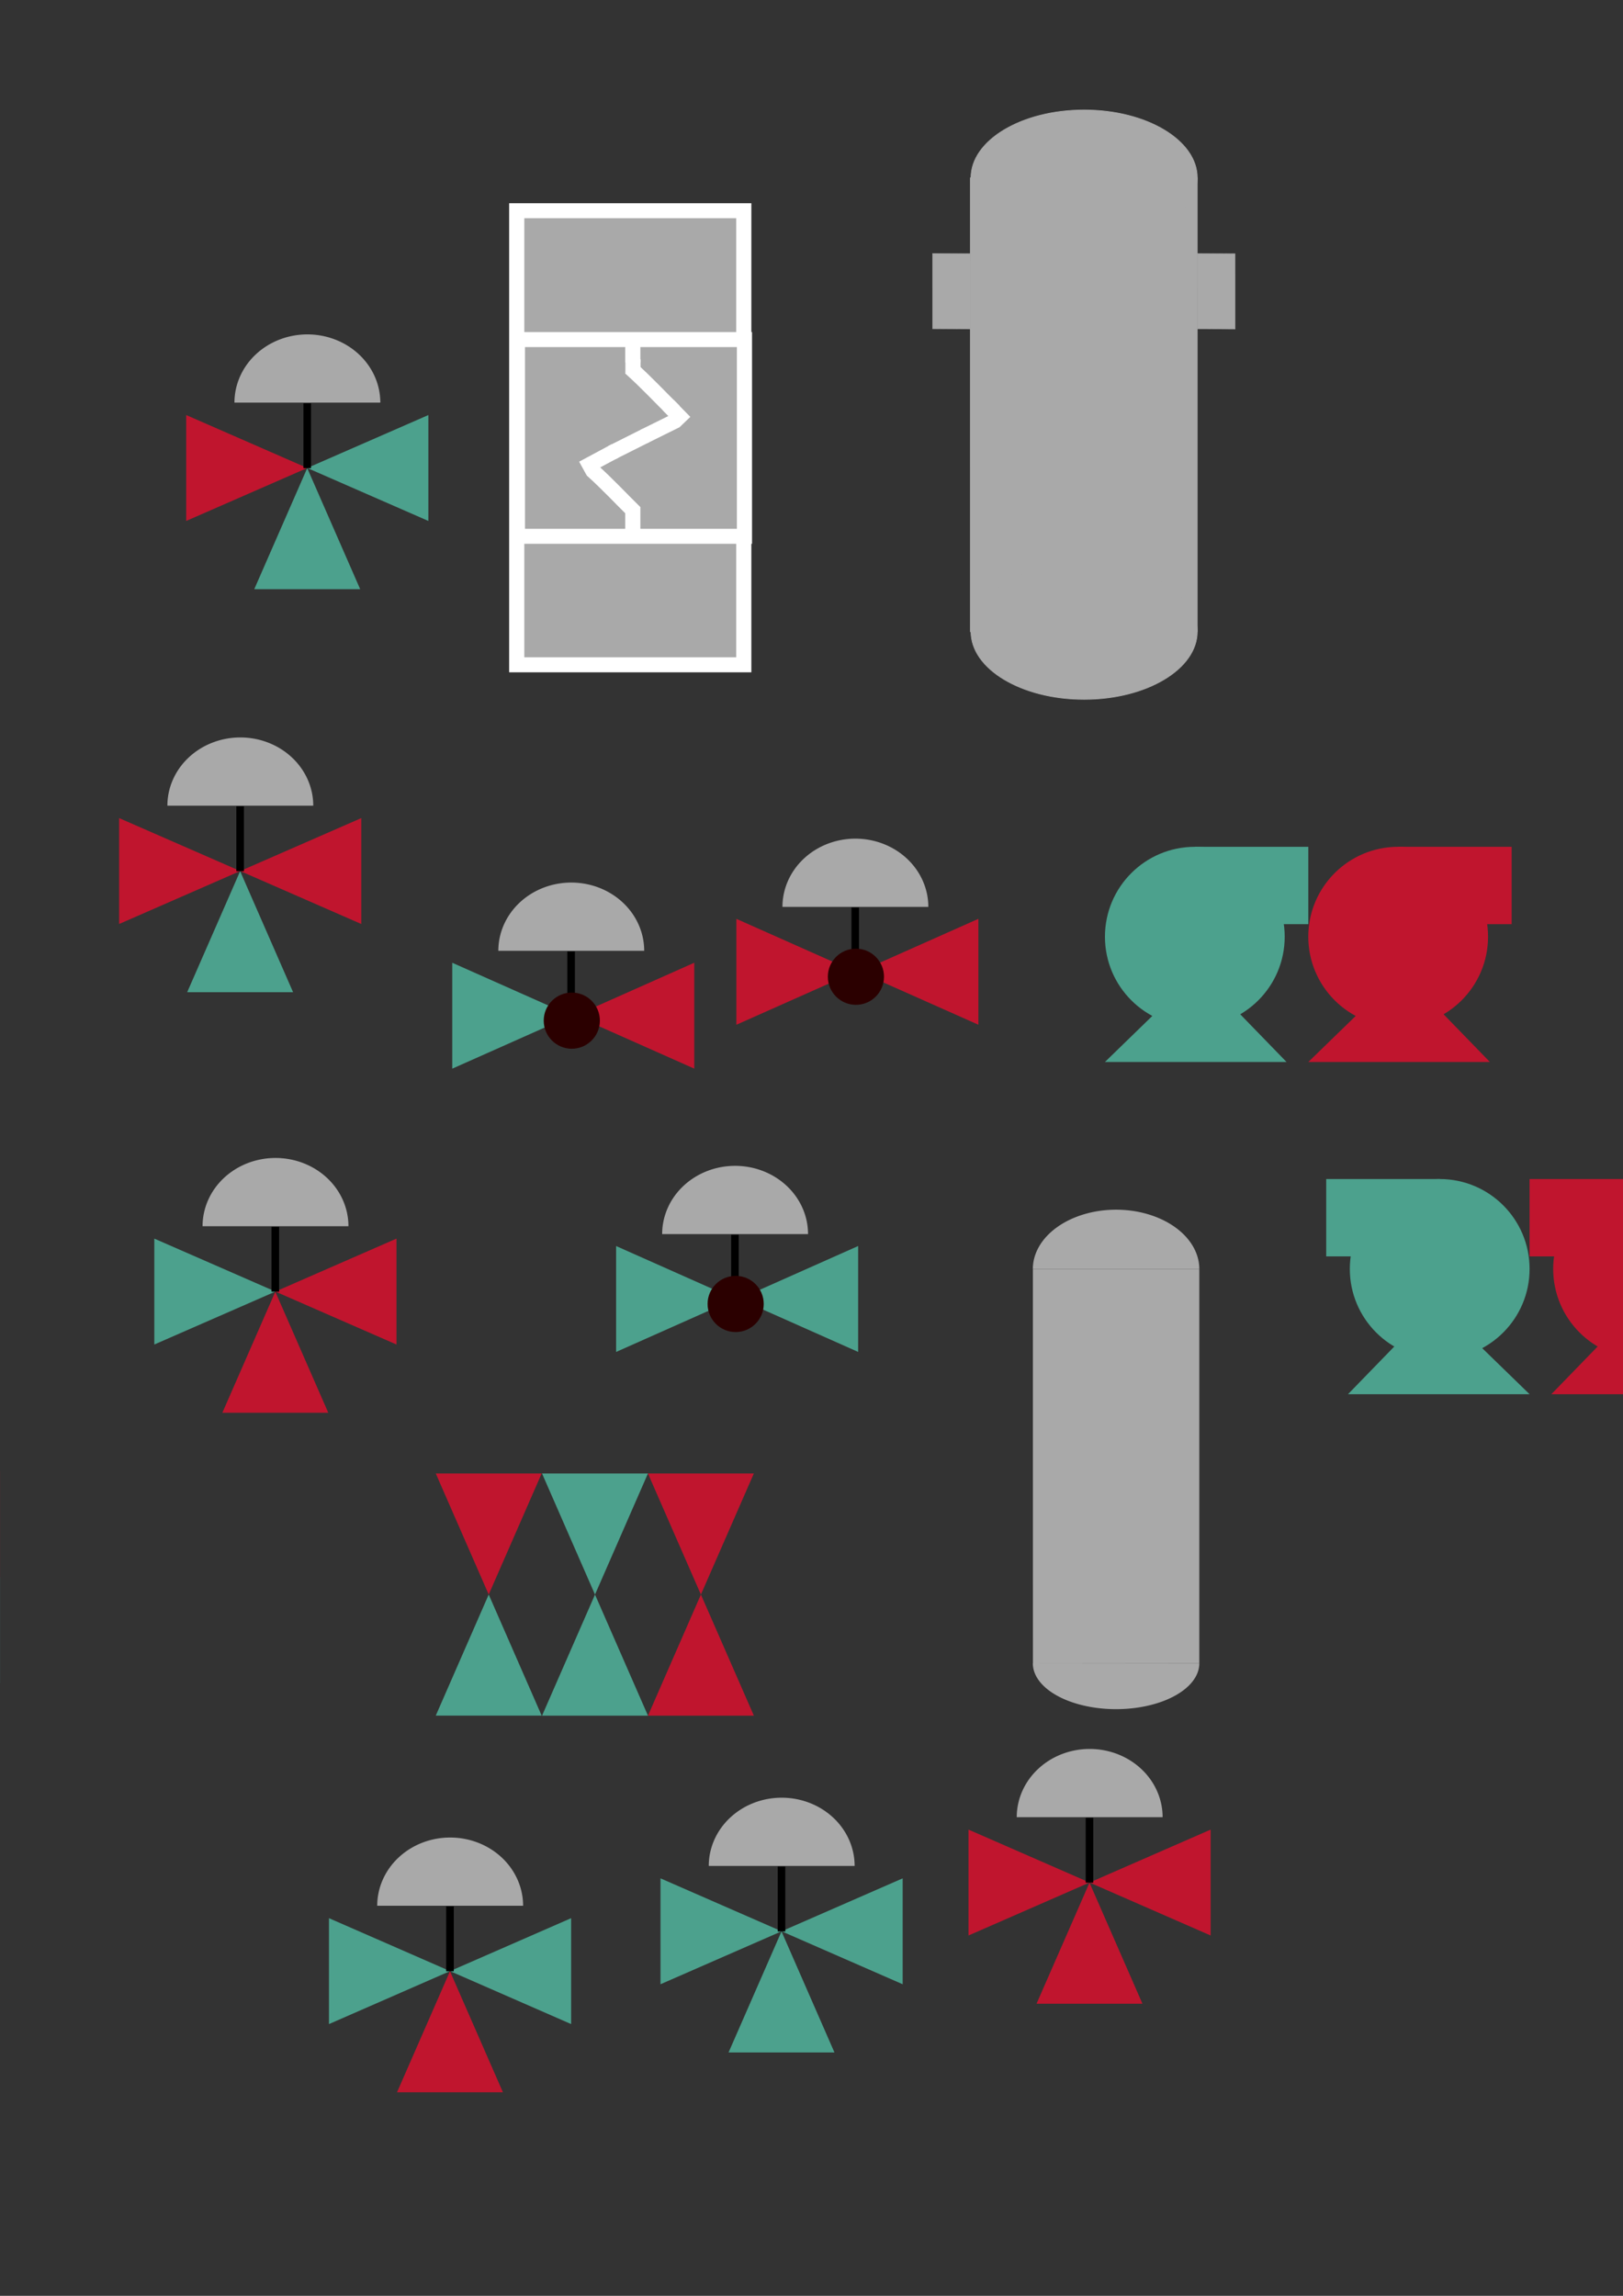 <?xml version="1.0" encoding="UTF-8" standalone="no"?>
<svg
   xmlns:dc="http://purl.org/dc/elements/1.1/"
   xmlns:cc="http://creativecommons.org/ns#"
   xmlns:rdf="http://www.w3.org/1999/02/22-rdf-syntax-ns#"
   xmlns:svg="http://www.w3.org/2000/svg"
   xmlns="http://www.w3.org/2000/svg"
   xmlns:sodipodi="http://sodipodi.sourceforge.net/DTD/sodipodi-0.dtd"
   xmlns:inkscape="http://www.inkscape.org/namespaces/inkscape"
   width="210mm"
   height="297mm"
   viewBox="0 0 210 297"
   version="1.1"
   id="svg1687"
   sodipodi:docname="comp.svg"
   inkscape:version="1.0.1 (3bc2e813f5, 2020-09-07)">
  <rect x="0" y="0" width="210" height="297" fill="#333333" stroke="none"/>
  <sodipodi:namedview
     id="namedview1689"
     pagecolor="#ffffff"
     bordercolor="#666666"
     borderopacity="1.0"
     inkscape:pageshadow="2"
     inkscape:pageopacity="0.0"
     inkscape:pagecheckerboard="0"
     inkscape:document-units="mm"
     showgrid="false"
     inkscape:zoom="2.0740392"
     inkscape:cx="394.15791"
     inkscape:cy="1249.053"
     inkscape:window-width="1332"
     inkscape:window-height="1003"
     inkscape:window-x="407"
     inkscape:window-y="348"
     inkscape:window-maximized="0"
     inkscape:current-layer="g1189"
     inkscape:document-rotation="0">
    <sodipodi:guide
       position="0,297"
       orientation="0,793.701"
       id="guide1748" />
    <sodipodi:guide
       position="210,297"
       orientation="1122.52,0"
       id="guide1750" />
    <sodipodi:guide
       position="210,0"
       orientation="0,-793.701"
       id="guide1752" />
    <sodipodi:guide
       position="0,0"
       orientation="-1122.52,0"
       id="guide1754" />
  </sodipodi:namedview>
  <defs
     id="defs1684">
    <inkscape:path-effect
       effect="bspline"
       id="path-effect1089"
       is_visible="true"
       lpeversion="1"
       weight="33.333"
       steps="2"
       helper_size="0"
       apply_no_weight="true"
       apply_with_weight="true"
       only_selected="false" />
    <inkscape:path-effect
       effect="bspline"
       id="path-effect1087"
       is_visible="true"
       lpeversion="1"
       weight="33.333"
       steps="2"
       helper_size="0"
       apply_no_weight="true"
       apply_with_weight="true"
       only_selected="false" />
    <inkscape:path-effect
       effect="bspline"
       id="path-effect1085"
       is_visible="true"
       lpeversion="1"
       weight="33.333"
       steps="2"
       helper_size="0"
       apply_no_weight="true"
       apply_with_weight="true"
       only_selected="false" />
    <inkscape:path-effect
       effect="bspline"
       id="path-effect1083"
       is_visible="true"
       lpeversion="1"
       weight="33.333"
       steps="2"
       helper_size="0"
       apply_no_weight="true"
       apply_with_weight="true"
       only_selected="false" />
    <inkscape:path-effect
       effect="bspline"
       id="path-effect314"
       is_visible="true"
       lpeversion="1"
       weight="33.333"
       steps="2"
       helper_size="0"
       apply_no_weight="true"
       apply_with_weight="true"
       only_selected="false" />
    <inkscape:path-effect
       effect="bspline"
       id="path-effect310"
       is_visible="true"
       lpeversion="1"
       weight="33.333"
       steps="2"
       helper_size="0"
       apply_no_weight="true"
       apply_with_weight="true"
       only_selected="false" />
    <inkscape:path-effect
       effect="bspline"
       id="path-effect306"
       is_visible="true"
       lpeversion="1"
       weight="33.333"
       steps="2"
       helper_size="0"
       apply_no_weight="true"
       apply_with_weight="true"
       only_selected="false" />
    <inkscape:path-effect
       effect="bspline"
       id="path-effect302"
       is_visible="true"
       lpeversion="1"
       weight="33.333"
       steps="2"
       helper_size="0"
       apply_no_weight="true"
       apply_with_weight="true"
       only_selected="false" />
    <inkscape:path-effect
       effect="bspline"
       id="path-effect298"
       is_visible="true"
       lpeversion="1"
       weight="33.333"
       steps="2"
       helper_size="0"
       apply_no_weight="true"
       apply_with_weight="true"
       only_selected="false" />
    <inkscape:path-effect
       effect="bspline"
       id="path-effect294"
       is_visible="true"
       lpeversion="1"
       weight="33.333"
       steps="2"
       helper_size="0"
       apply_no_weight="true"
       apply_with_weight="true"
       only_selected="false" />
    <inkscape:path-effect
       effect="bspline"
       id="path-effect16026"
       is_visible="true"
       lpeversion="1"
       weight="33.333"
       steps="2"
       helper_size="0"
       apply_no_weight="true"
       apply_with_weight="true"
       only_selected="false" />
    <inkscape:path-effect
       effect="bspline"
       id="path-effect16045"
       is_visible="true"
       lpeversion="1"
       weight="33.333"
       steps="2"
       helper_size="0"
       apply_no_weight="true"
       apply_with_weight="true"
       only_selected="false" />
    <inkscape:path-effect
       effect="bspline"
       id="path-effect16594"
       is_visible="true"
       lpeversion="1"
       weight="33.333"
       steps="2"
       helper_size="0"
       apply_no_weight="true"
       apply_with_weight="true"
       only_selected="false" />
    <inkscape:path-effect
       effect="bspline"
       id="path-effect16439"
       is_visible="true"
       lpeversion="1"
       weight="33.333"
       steps="2"
       helper_size="0"
       apply_no_weight="true"
       apply_with_weight="true"
       only_selected="false" />
    <inkscape:path-effect
       effect="bspline"
       id="path-effect16443"
       is_visible="true"
       lpeversion="1"
       weight="33.333"
       steps="2"
       helper_size="0"
       apply_no_weight="true"
       apply_with_weight="true"
       only_selected="false" />
    <inkscape:path-effect
       effect="bspline"
       id="path-effect60171"
       is_visible="true"
       lpeversion="1"
       weight="33.333"
       steps="2"
       helper_size="0"
       apply_no_weight="true"
       apply_with_weight="true"
       only_selected="false" />
    <inkscape:path-effect
       effect="bspline"
       id="path-effect60175"
       is_visible="true"
       lpeversion="1"
       weight="33.333"
       steps="2"
       helper_size="0"
       apply_no_weight="true"
       apply_with_weight="true"
       only_selected="false" />
    <inkscape:path-effect
       effect="bspline"
       id="path-effect60555"
       is_visible="true"
       lpeversion="1"
       weight="33.333"
       steps="2"
       helper_size="0"
       apply_no_weight="true"
       apply_with_weight="true"
       only_selected="false" />
    <inkscape:path-effect
       effect="bspline"
       id="path-effect60559"
       is_visible="true"
       lpeversion="1"
       weight="33.333"
       steps="2"
       helper_size="0"
       apply_no_weight="true"
       apply_with_weight="true"
       only_selected="false" />
    <inkscape:path-effect
       effect="bspline"
       id="path-effect60563"
       is_visible="true"
       lpeversion="1"
       weight="33.333"
       steps="2"
       helper_size="0"
       apply_no_weight="true"
       apply_with_weight="true"
       only_selected="false" />
    <inkscape:path-effect
       effect="bspline"
       id="path-effect60567"
       is_visible="true"
       lpeversion="1"
       weight="33.333"
       steps="2"
       helper_size="0"
       apply_no_weight="true"
       apply_with_weight="true"
       only_selected="false" />
    <inkscape:path-effect
       effect="bspline"
       id="path-effect61471"
       is_visible="true"
       lpeversion="1"
       weight="33.333"
       steps="2"
       helper_size="0"
       apply_no_weight="true"
       apply_with_weight="true"
       only_selected="false" />
    <inkscape:path-effect
       effect="bspline"
       id="path-effect61475"
       is_visible="true"
       lpeversion="1"
       weight="33.333"
       steps="2"
       helper_size="0"
       apply_no_weight="true"
       apply_with_weight="true"
       only_selected="false" />
    <inkscape:path-effect
       effect="bspline"
       id="path-effect71295"
       is_visible="true"
       lpeversion="1"
       weight="33.333"
       steps="2"
       helper_size="0"
       apply_no_weight="true"
       apply_with_weight="true"
       only_selected="false" />
    <inkscape:path-effect
       effect="bspline"
       id="path-effect71299"
       is_visible="true"
       lpeversion="1"
       weight="33.333"
       steps="2"
       helper_size="0"
       apply_no_weight="true"
       apply_with_weight="true"
       only_selected="false" />
    <inkscape:path-effect
       effect="bspline"
       id="path-effect71303"
       is_visible="true"
       lpeversion="1"
       weight="33.333"
       steps="2"
       helper_size="0"
       apply_no_weight="true"
       apply_with_weight="true"
       only_selected="false" />
    <inkscape:path-effect
       effect="bspline"
       id="path-effect71535"
       is_visible="true"
       lpeversion="1"
       weight="33.333"
       steps="2"
       helper_size="0"
       apply_no_weight="true"
       apply_with_weight="true"
       only_selected="false" />
    <inkscape:path-effect
       effect="bspline"
       id="path-effect71539"
       is_visible="true"
       lpeversion="1"
       weight="33.333"
       steps="2"
       helper_size="0"
       apply_no_weight="true"
       apply_with_weight="true"
       only_selected="false" />
    <inkscape:path-effect
       effect="bspline"
       id="path-effect71543"
       is_visible="true"
       lpeversion="1"
       weight="33.333"
       steps="2"
       helper_size="0"
       apply_no_weight="true"
       apply_with_weight="true"
       only_selected="false" />
    <inkscape:path-effect
       effect="bspline"
       id="path-effect72269"
       is_visible="true"
       lpeversion="1"
       weight="33.333"
       steps="2"
       helper_size="0"
       apply_no_weight="true"
       apply_with_weight="true"
       only_selected="false" />
    <inkscape:path-effect
       effect="bspline"
       id="path-effect72273"
       is_visible="true"
       lpeversion="1"
       weight="33.333"
       steps="2"
       helper_size="0"
       apply_no_weight="true"
       apply_with_weight="true"
       only_selected="false" />
    <inkscape:path-effect
       effect="bspline"
       id="path-effect72277"
       is_visible="true"
       lpeversion="1"
       weight="33.333"
       steps="2"
       helper_size="0"
       apply_no_weight="true"
       apply_with_weight="true"
       only_selected="false" />
    <inkscape:path-effect
       effect="bspline"
       id="path-effect72281"
       is_visible="true"
       lpeversion="1"
       weight="33.333"
       steps="2"
       helper_size="0"
       apply_no_weight="true"
       apply_with_weight="true"
       only_selected="false" />
    <inkscape:path-effect
       effect="bspline"
       id="path-effect72334"
       is_visible="true"
       lpeversion="1"
       weight="33.333"
       steps="2"
       helper_size="0"
       apply_no_weight="true"
       apply_with_weight="true"
       only_selected="false" />
    <inkscape:path-effect
       effect="bspline"
       id="path-effect72338"
       is_visible="true"
       lpeversion="1"
       weight="33.333"
       steps="2"
       helper_size="0"
       apply_no_weight="true"
       apply_with_weight="true"
       only_selected="false" />
    <inkscape:path-effect
       effect="bspline"
       id="path-effect72342"
       is_visible="true"
       lpeversion="1"
       weight="33.333"
       steps="2"
       helper_size="0"
       apply_no_weight="true"
       apply_with_weight="true"
       only_selected="false" />
    <inkscape:path-effect
       effect="bspline"
       id="path-effect72346"
       is_visible="true"
       lpeversion="1"
       weight="33.333"
       steps="2"
       helper_size="0"
       apply_no_weight="true"
       apply_with_weight="true"
       only_selected="false" />
    <inkscape:path-effect
       effect="bspline"
       id="path-effect72399"
       is_visible="true"
       lpeversion="1"
       weight="33.333"
       steps="2"
       helper_size="0"
       apply_no_weight="true"
       apply_with_weight="true"
       only_selected="false" />
    <inkscape:path-effect
       effect="bspline"
       id="path-effect72403"
       is_visible="true"
       lpeversion="1"
       weight="33.333"
       steps="2"
       helper_size="0"
       apply_no_weight="true"
       apply_with_weight="true"
       only_selected="false" />
    <inkscape:path-effect
       effect="bspline"
       id="path-effect72407"
       is_visible="true"
       lpeversion="1"
       weight="33.333"
       steps="2"
       helper_size="0"
       apply_no_weight="true"
       apply_with_weight="true"
       only_selected="false" />
    <inkscape:path-effect
       effect="bspline"
       id="path-effect72411"
       is_visible="true"
       lpeversion="1"
       weight="33.333"
       steps="2"
       helper_size="0"
       apply_no_weight="true"
       apply_with_weight="true"
       only_selected="false" />
    <inkscape:path-effect
       effect="bspline"
       id="path-effect72464"
       is_visible="true"
       lpeversion="1"
       weight="33.333"
       steps="2"
       helper_size="0"
       apply_no_weight="true"
       apply_with_weight="true"
       only_selected="false" />
    <inkscape:path-effect
       effect="bspline"
       id="path-effect72468"
       is_visible="true"
       lpeversion="1"
       weight="33.333"
       steps="2"
       helper_size="0"
       apply_no_weight="true"
       apply_with_weight="true"
       only_selected="false" />
    <inkscape:path-effect
       effect="bspline"
       id="path-effect72472"
       is_visible="true"
       lpeversion="1"
       weight="33.333"
       steps="2"
       helper_size="0"
       apply_no_weight="true"
       apply_with_weight="true"
       only_selected="false" />
    <inkscape:path-effect
       effect="bspline"
       id="path-effect72476"
       is_visible="true"
       lpeversion="1"
       weight="33.333"
       steps="2"
       helper_size="0"
       apply_no_weight="true"
       apply_with_weight="true"
       only_selected="false" />
    <inkscape:path-effect
       effect="bspline"
       id="path-effect73237"
       is_visible="true"
       lpeversion="1"
       weight="33.333"
       steps="2"
       helper_size="0"
       apply_no_weight="true"
       apply_with_weight="true"
       only_selected="false" />
    <inkscape:path-effect
       effect="bspline"
       id="path-effect73241"
       is_visible="true"
       lpeversion="1"
       weight="33.333"
       steps="2"
       helper_size="0"
       apply_no_weight="true"
       apply_with_weight="true"
       only_selected="false" />
    <inkscape:path-effect
       effect="bspline"
       id="path-effect73245"
       is_visible="true"
       lpeversion="1"
       weight="33.333"
       steps="2"
       helper_size="0"
       apply_no_weight="true"
       apply_with_weight="true"
       only_selected="false" />
    <inkscape:path-effect
       effect="bspline"
       id="path-effect73249"
       is_visible="true"
       lpeversion="1"
       weight="33.333"
       steps="2"
       helper_size="0"
       apply_no_weight="true"
       apply_with_weight="true"
       only_selected="false" />
  </defs>
  <g
     inkscape:label="레이어 1"
     inkscape:groupmode="layer"
     id="layer1">
    <g
       id="HP_"
       transform="matrix(22.023,0,0,21.789,-509.901,-155.919)"
       style="fill:#a9a9a9;fill-opacity:1">
      <g
         id="g71233"
         transform="translate(-0.534,-0.596)">
        <rect
           style="fill:#a9a9a9;fill-opacity:1;stroke:#ffffff;stroke-width:0.089;stroke-miterlimit:4;stroke-dasharray:none;stroke-opacity:1;paint-order:markers fill stroke"
           id="rect15956"
           width="1.334"
           height="2.696"
           x="26.723"
           y="9.003" />
        <path
           style="color:#000000;fill:#a9a9a9;fill-opacity:1;stroke:#ffffff;stroke-width:0.089;stroke-miterlimit:4;stroke-dasharray:none;stroke-dashoffset:0;stroke-opacity:1;paint-order:markers fill stroke"
           d="m 26.727,9.768 h 1.334 v 1.168 h -1.334 z"
           id="rect19827" />
        <path
           style="fill:#a9a9a9;fill-opacity:1;stroke:#ffffff;stroke-width:0.089;stroke-linecap:butt;stroke-linejoin:miter;stroke-miterlimit:4;stroke-dasharray:none;stroke-opacity:1"
           d="m 27.162,10.54 c 0.101,0.092 0.171,0.17 0.257,0.255"
           id="path31413-2-9"
           sodipodi:nodetypes="cc" />
        <path
           style="fill:#a9a9a9;fill-opacity:1;stroke:#ffffff;stroke-width:0.089;stroke-linecap:butt;stroke-linejoin:miter;stroke-miterlimit:4;stroke-dasharray:none;stroke-opacity:1"
           d="m 27.613,10.157 0.098,0.101"
           id="path31413-2-8" />
        <g
           id="g48714"
           transform="translate(0.21,5.24)"
           style="fill:#a9a9a9;fill-opacity:1">
          <path
             style="fill:#a9a9a9;fill-opacity:1;stroke:#ffffff;stroke-width:0.089;stroke-linecap:butt;stroke-linejoin:miter;stroke-miterlimit:4;stroke-dasharray:none;stroke-opacity:1"
             d="m 27.195,5.524 -5.7e-5,0.17"
             id="path31413-9" />
          <path
             style="fill:#a9a9a9;fill-opacity:1;stroke:#ffffff;stroke-width:0.089;stroke-linecap:butt;stroke-linejoin:miter;stroke-miterlimit:4;stroke-dasharray:none;stroke-opacity:1"
             d="m 27.195,4.529 -6.8e-5,0.135"
             id="path31413" />
          <path
             style="fill:#a9a9a9;fill-opacity:1;stroke:#ffffff;stroke-width:0.089;stroke-linecap:butt;stroke-linejoin:miter;stroke-miterlimit:4;stroke-dasharray:none;stroke-opacity:1"
             d="m 27.181,4.697 c 0.101,0.092 0.171,0.17 0.257,0.255"
             id="path31413-2"
             sodipodi:nodetypes="cc" />
          <path
             style="fill:#a9a9a9;fill-opacity:1;stroke:#ffffff;stroke-width:0.089;stroke-linecap:butt;stroke-linejoin:miter;stroke-miterlimit:4;stroke-dasharray:none;stroke-opacity:1"
             d="m 27.196,4.645 v 0 l -1.66e-4,0.086"
             id="path31413-2-1-2"
             sodipodi:nodetypes="ccc" />
          <path
             style="fill:#a9a9a9;fill-opacity:1;stroke:#ffffff;stroke-width:0.089;stroke-linecap:butt;stroke-linejoin:miter;stroke-miterlimit:4;stroke-dasharray:none;stroke-opacity:1"
             d="M 27.091,5.189 26.901,5.292"
             id="path31413-2-1-2-5" />
          <path
             style="fill:#a9a9a9;fill-opacity:1;stroke:#ffffff;stroke-width:0.089;stroke-linecap:butt;stroke-linejoin:miter;stroke-miterlimit:4;stroke-dasharray:none;stroke-opacity:1"
             d="m 27.449,5.009 -0.188,0.094"
             id="path31413-2-1-2-53" />
          <path
             style="fill:#a9a9a9;fill-opacity:1;stroke:#ffffff;stroke-width:0.089;stroke-linecap:butt;stroke-linejoin:miter;stroke-miterlimit:4;stroke-dasharray:none;stroke-opacity:1"
             d="m 27.271,5.098 -0.199,0.101"
             id="path31413-2-1-2-8"
             sodipodi:nodetypes="cc" />
        </g>
      </g>
    </g>
    <g
       id="RVP"
       transform="matrix(3.7,0,0,4.039,35.061,-6.267)">
      <g
         id="g11558">
        <rect
           style="fill:#a9a9a9;fill-opacity:1;stroke:#a9a9a9;stroke-width:0.01;stroke-miterlimit:4;stroke-dasharray:none;stroke-dashoffset:0;stroke-opacity:1;paint-order:markers fill stroke"
           id="rect52246-9-0"
           height="1.322"
           x="9.529"
           y="-24.452"
           transform="matrix(4.1891374e-4,1,-1,-0.006,0,0)"
           width="2.416" />
        <rect
           style="fill:#a9a9a9;fill-opacity:1;stroke:#a9a9a9;stroke-width:0.01;stroke-miterlimit:4;stroke-dasharray:none;stroke-dashoffset:0;stroke-opacity:1;paint-order:markers fill stroke"
           id="rect52246-9-8-6"
           height="1.322"
           x="9.476"
           y="-33.713"
           transform="matrix(4.1891374e-4,1,-1,-0.006,0,0)"
           width="2.416" />
        <path
           style="fill:#a9a9a9;fill-opacity:1;stroke:#a9a9a9;stroke-width:0.019;stroke-linecap:butt;stroke-linejoin:miter;stroke-miterlimit:4;stroke-dasharray:none;stroke-opacity:1"
           d="m 24.456,7.245 h 7.937 V 21.781 l -7.936,0.006 c 0,-0.403 -0.001,-14.542 -0.001,-14.542 z"
           id="path50490-1"
           sodipodi:nodetypes="cccccc" />
        <ellipse
           style="fill:#a9a9a9;fill-opacity:1;stroke:#a9a9a9;stroke-width:0.023;stroke-miterlimit:4;stroke-dasharray:none;stroke-opacity:1;paint-order:markers fill stroke"
           id="path10858"
           cx="28.436"
           cy="21.781"
           rx="3.957"
           ry="2.17" />
        <ellipse
           style="fill:#a9a9a9;fill-opacity:1;stroke:#a9a9a9;stroke-width:0.023;stroke-miterlimit:4;stroke-dasharray:none;stroke-opacity:1;paint-order:markers fill stroke"
           id="path10858-7"
           cx="28.436"
           cy="7.245"
           rx="3.957"
           ry="2.17" />
      </g>
    </g>
    <g
       id="PZR"
       transform="matrix(2.388,0,0,5.427,69.579,105.711)">
      <path
         style="fill:#a9a9a9;fill-opacity:1;stroke:none;stroke-width:0.017;stroke-linecap:butt;stroke-linejoin:miter;stroke-miterlimit:4;stroke-dasharray:none;stroke-opacity:1"
         d="m 26.829,10.773 h 9.017 v 9.399 l -9.015,0.004 c 0,-0.26 -0.002,-9.403 -0.002,-9.403 z"
         id="path50490-7"
         sodipodi:nodetypes="cccccc" />
      <path
         style="fill:#a9a9a9;fill-opacity:1;stroke:none;stroke-width:0.017;stroke-miterlimit:4;stroke-dasharray:none;stroke-dashoffset:0;stroke-opacity:1;paint-order:markers fill stroke"
         id="path53964-2-8"
         sodipodi:type="arc"
         sodipodi:cx="31.336161"
         sodipodi:cy="-10.772738"
         sodipodi:rx="4.5095911"
         sodipodi:ry="1.4152292"
         sodipodi:start="0"
         sodipodi:end="3.1415927"
         sodipodi:arc-type="slice"
         transform="scale(1,-1)"
         d="m 35.846,-10.773 a 4.51,1.415 0 0 1 -2.255,1.226 4.51,1.415 0 0 1 -4.51,0 4.51,1.415 0 0 1 -2.255,-1.226 h 4.51 z" />
      <path
         style="fill:#a9a9a9;fill-opacity:1;stroke:none;stroke-width:0.017;stroke-miterlimit:4;stroke-dasharray:none;stroke-dashoffset:0;stroke-opacity:1;paint-order:markers fill stroke"
         id="path53964-22"
         sodipodi:type="arc"
         sodipodi:cx="31.336164"
         sodipodi:cy="20.17137"
         sodipodi:rx="4.5095863"
         sodipodi:ry="1.0923892"
         sodipodi:start="0"
         sodipodi:end="3.1415927"
         sodipodi:arc-type="slice"
         d="m 35.846,20.171 a 4.51,1.092 0 0 1 -2.255,0.946 4.51,1.092 0 0 1 -4.51,0 4.51,1.092 0 0 1 -2.255,-0.946 h 4.51 z" />
    </g>
    <g
       id="valve_v_c"
       transform="matrix(3.124,0,0,4.047,-143.736,174.129)">
      <path
         style="fill:#4ca18d;fill-opacity:1;stroke:none;stroke-width:0.065;stroke-linecap:butt;stroke-linejoin:miter;stroke-miterlimit:4;stroke-dasharray:none;stroke-opacity:1"
         d="m 72.847,4.074 c 0,0 -4.387,0 -4.387,0 0,0 2.194,3.871 2.194,3.871 0,0 2.193,-3.871 2.193,-3.871 z"
         id="path14058-7"
         inkscape:path-effect="#path-effect16026"
         inkscape:original-d="m 72.846805,4.0742556 h -4.38676 l 2.193701,3.870743 z"
         sodipodi:nodetypes="cccc" />
      <path
         style="fill:#4ca18d;fill-opacity:1;stroke:none;stroke-width:0.065;stroke-linecap:butt;stroke-linejoin:miter;stroke-miterlimit:4;stroke-dasharray:none;stroke-opacity:1"
         d="m 68.461,11.816 c 0,0 4.387,0 4.387,0 0,0 -2.194,-3.871 -2.194,-3.871 0,0 -2.193,3.871 -2.193,3.871 z"
         id="path14058-2"
         inkscape:path-effect="#path-effect16045"
         inkscape:original-d="m 68.460687,11.815742 h 4.38676 L 70.653746,7.9449986 Z"
         sodipodi:nodetypes="cccc" />
    </g>
    <g
       id="V2_1_oneopen"
       transform="matrix(3.7,0,0,3.7,-284.801,92.24)">
      <g
         id="g16600"
         transform="translate(-10.949,-10.358)">
        <path
           id="path16082-3"
           style="fill:#a9a9a9;fill-opacity:1;stroke:none;stroke-width:0.079;stroke-miterlimit:4;stroke-dasharray:none;stroke-opacity:1;paint-order:markers fill stroke"
           d="m 107.9,16.286 a 2.551,2.386 0 0 0 -2.551,2.386 h 5.101 a 2.551,2.386 0 0 0 -2.551,-2.386 z" />
        <path
           style="fill:none;stroke:#000000;stroke-width:0.265px;stroke-linecap:butt;stroke-linejoin:miter;stroke-opacity:1"
           d="m 107.894,20.961 c 0,-0.755 0,-1.51 0,-2.266"
           id="path16313-0"
           inkscape:path-effect="#path-effect16594"
           inkscape:original-d="m 107.89382,20.960582 c 2.7e-4,-0.754911 2.7e-4,-1.510086 0,-2.265526" />
      </g>
      <g
         id="g16449"
         transform="matrix(0,0.844,-1.075,0,109.433,-30.99)"
         style="stroke:none">
        <path
           style="fill:#c0152e;fill-opacity:1;stroke:none;stroke-width:0.065;stroke-linecap:butt;stroke-linejoin:miter;stroke-miterlimit:4;stroke-dasharray:none;stroke-opacity:1"
           d="m 51.45,7.61 c 0,0 -4.387,0 -4.387,0 0,0 2.194,3.871 2.194,3.871 0,0 2.193,-3.871 2.193,-3.871 z"
           id="path14058-7-6"
           inkscape:path-effect="#path-effect16439"
           inkscape:original-d="m 51.450323,7.6104356 h -4.38676 l 2.193701,3.8707434 z"
           sodipodi:nodetypes="cccc" />
        <path
           style="fill:#4ca18d;fill-opacity:1;stroke:none;stroke-width:0.065;stroke-linecap:butt;stroke-linejoin:miter;stroke-miterlimit:4;stroke-dasharray:none;stroke-opacity:1"
           d="m 47.064,15.483 c 0,0 4.387,0 4.387,0 0,0 -2.194,-3.871 -2.194,-3.871 0,0 -2.193,3.871 -2.193,3.871 z"
           id="path14058-2-6"
           inkscape:path-effect="#path-effect16443"
           inkscape:original-d="m 47.063555,15.483323 h 4.38676 l -2.193701,-3.870744 z"
           sodipodi:nodetypes="cccc" />
      </g>
      <circle
         style="fill:#2b0000;fill-opacity:1;stroke:none;stroke-width:0.065;stroke-miterlimit:4;stroke-dasharray:none;stroke-opacity:1;paint-order:markers fill stroke"
         id="path16475"
         cx="96.969"
         cy="10.756"
         r="0.982" />
    </g>
    <g
       id="pump_r_stop"
       transform="matrix(3.7,0,0,3.7,-11.132,-11.374)">
      <circle
         style="fill:#4ca18d;fill-opacity:1;stroke:none;stroke-width:0.065;stroke-miterlimit:4;stroke-dasharray:none;stroke-opacity:1;paint-order:markers fill stroke"
         id="path16656"
         cx="44.792"
         cy="35.825"
         r="3.143" />
      <rect
         style="fill:#4ca18d;fill-opacity:1;stroke:none;stroke-width:0.062;stroke-miterlimit:4;stroke-dasharray:none;stroke-opacity:1;paint-order:markers fill stroke"
         id="rect16762"
         width="3.969"
         height="2.704"
         x="44.792"
         y="32.682" />
      <path
         style="fill:#4ca18d;fill-opacity:1;stroke:none;stroke-width:0.067;stroke-linecap:butt;stroke-linejoin:miter;stroke-miterlimit:4;stroke-dasharray:none;stroke-opacity:1"
         d="m 41.649,40.205 c 2.111,2.76e-4 6.35,0 6.35,0 l -3.083,-3.175 z"
         id="path16797" />
    </g>
    <g
       id="pump_r_start"
       transform="matrix(3.7,0,0,3.7,-58.663,-99.403)"
       style="fill:#c0152e;fill-opacity:1">
      <circle
         style="fill:#c0152e;fill-opacity:1;stroke:none;stroke-width:0.065;stroke-miterlimit:4;stroke-dasharray:none;stroke-opacity:1;paint-order:markers fill stroke"
         id="path16656-5"
         cx="64.749"
         cy="59.616"
         r="3.143" />
      <rect
         style="fill:#c0152e;fill-opacity:1;stroke:none;stroke-width:0.062;stroke-miterlimit:4;stroke-dasharray:none;stroke-opacity:1;paint-order:markers fill stroke"
         id="rect16762-5"
         width="3.969"
         height="2.704"
         x="64.749"
         y="56.474" />
      <path
         style="fill:#c0152e;fill-opacity:1;stroke:none;stroke-width:0.067;stroke-linecap:butt;stroke-linejoin:miter;stroke-miterlimit:4;stroke-dasharray:none;stroke-opacity:1"
         d="m 61.607,63.997 c 2.111,2.76e-4 6.35,0 6.35,0 l -3.083,-3.175 z"
         id="path16797-6" />
    </g>
    <g
       id="pump_l_stop"
       transform="matrix(-3.7,0,0,3.7,352.013,31.604)">
      <circle
         style="fill:#4ca18d;fill-opacity:1;stroke:none;stroke-width:0.065;stroke-miterlimit:4;stroke-dasharray:none;stroke-opacity:1;paint-order:markers fill stroke"
         id="path16656-58"
         cx="44.792"
         cy="35.825"
         r="3.143" />
      <rect
         style="fill:#4ca18d;fill-opacity:1;stroke:none;stroke-width:0.062;stroke-miterlimit:4;stroke-dasharray:none;stroke-opacity:1;paint-order:markers fill stroke"
         id="rect16762-0"
         width="3.969"
         height="2.704"
         x="44.792"
         y="32.682" />
      <path
         style="fill:#4ca18d;fill-opacity:1;stroke:none;stroke-width:0.067;stroke-linecap:butt;stroke-linejoin:miter;stroke-miterlimit:4;stroke-dasharray:none;stroke-opacity:1"
         d="m 41.649,40.205 c 2.111,2.76e-4 6.35,0 6.35,0 l -3.083,-3.175 z"
         id="path16797-3" />
    </g>
    <g
       id="pump_l_start"
       transform="matrix(-3.7,0,0,3.7,452.167,-56.425)"
       style="fill:#c0152e;fill-opacity:1">
      <circle
         style="fill:#c0152e;fill-opacity:1;stroke:none;stroke-width:0.065;stroke-miterlimit:4;stroke-dasharray:none;stroke-opacity:1;paint-order:markers fill stroke"
         id="path16656-5-0"
         cx="64.749"
         cy="59.616"
         r="3.143" />
      <rect
         style="fill:#c0152e;fill-opacity:1;stroke:none;stroke-width:0.062;stroke-miterlimit:4;stroke-dasharray:none;stroke-opacity:1;paint-order:markers fill stroke"
         id="rect16762-5-1"
         width="3.969"
         height="2.704"
         x="64.749"
         y="56.474" />
      <path
         style="fill:#c0152e;fill-opacity:1;stroke:none;stroke-width:0.067;stroke-linecap:butt;stroke-linejoin:miter;stroke-miterlimit:4;stroke-dasharray:none;stroke-opacity:1"
         d="m 61.607,63.997 c 2.111,2.76e-4 6.35,0 6.35,0 l -3.083,-3.175 z"
         id="path16797-6-6" />
    </g>
    <g
       id="valve_v_h"
       transform="matrix(3.699,0,0,3.7,-199.298,220.329)">
      <path
         style="fill:#c0152e;fill-opacity:1;stroke:none;stroke-width:0.062;stroke-linecap:butt;stroke-linejoin:miter;stroke-miterlimit:4;stroke-dasharray:none;stroke-opacity:1"
         d="m 72.826,-8.03 c 0,0 -3.704,0 -3.704,0 0,0 1.852,4.233 1.852,4.233 0,0 1.852,-4.233 1.852,-4.233 z"
         id="path14058-7-7"
         inkscape:path-effect="#path-effect60171"
         inkscape:original-d="m 72.82567,-8.0304319 h -3.704167 l 1.852354,4.2333333 z"
         sodipodi:nodetypes="cccc" />
      <path
         style="fill:#4ca18d;fill-opacity:1;stroke:none;stroke-width:0.062;stroke-linecap:butt;stroke-linejoin:miter;stroke-miterlimit:4;stroke-dasharray:none;stroke-opacity:1"
         d="m 69.122,0.436 c 0,0 3.704,0 3.704,0 0,0 -1.852,-4.233 -1.852,-4.233 0,0 -1.852,4.233 -1.852,4.233 z"
         id="path14058-2-3"
         inkscape:path-effect="#path-effect60175"
         inkscape:original-d="m 69.122045,0.43623478 h 3.704167 L 70.973857,-3.7970986 Z"
         sodipodi:nodetypes="cccc" />
    </g>
    <g
       id="V3_5_sideopen"
       transform="matrix(3.7,0,0,3.7,-294.869,80.275)">
      <g
         id="g16008-2"
         transform="translate(12.777,-15.008)"
         style="stroke:none">
        <g
           id="g15983-5"
           transform="matrix(1.094,0,0,0.844,65.691,17.397)"
           style="stroke:none">
          <path
             style="fill:#c0152e;fill-opacity:1;stroke:none;stroke-width:0.065;stroke-linecap:butt;stroke-linejoin:miter;stroke-miterlimit:4;stroke-dasharray:none;stroke-opacity:1"
             d="m 4.929,5.354 c 0,0 0,4.387 0,4.387 0,0 3.871,-2.194 3.871,-2.194 0,0 -3.871,-2.193 -3.871,-2.193 z"
             id="path14058-9"
             inkscape:path-effect="#path-effect60555"
             inkscape:original-d="M 4.9288519,5.354309 V 9.7410686 L 8.7995946,7.5473679 Z"
             sodipodi:nodetypes="cccc" />
          <path
             style="fill:#c0152e;fill-opacity:1;stroke:none;stroke-width:0.065;stroke-linecap:butt;stroke-linejoin:miter;stroke-miterlimit:4;stroke-dasharray:none;stroke-opacity:1"
             d="m 12.67,5.354 c 0,0 0,4.387 0,4.387 0,0 -3.871,-2.194 -3.871,-2.194 0,0 3.871,-2.193 3.871,-2.193 z"
             id="path14058-0-7"
             inkscape:path-effect="#path-effect60559"
             inkscape:original-d="M 12.670337,5.354309 V 9.7410684 L 8.7995946,7.5473679 Z"
             sodipodi:nodetypes="cccc" />
        </g>
        <path
           style="fill:#4ca18d;fill-opacity:1;stroke:none;stroke-width:0.062;stroke-linecap:butt;stroke-linejoin:miter;stroke-miterlimit:4;stroke-dasharray:none;stroke-opacity:1"
           d="m 73.463,28.004 c 0,0 3.704,0 3.704,0 0,0 -1.852,-4.233 -1.852,-4.233 0,0 -1.852,4.233 -1.852,4.233 z"
           id="path14058-1-3"
           inkscape:path-effect="#path-effect60563"
           inkscape:original-d="m 73.462962,28.003641 h 3.704167 l -1.852354,-4.233333 z"
           sodipodi:nodetypes="cccc" />
      </g>
      <path
         id="path16082-5"
         style="fill:#a9a9a9;fill-opacity:1;stroke:none;stroke-width:0.079;stroke-miterlimit:4;stroke-dasharray:none;stroke-opacity:1;paint-order:markers fill stroke"
         d="m 88.099,4.088 a 2.551,2.386 0 0 0 -2.551,2.386 h 5.101 A 2.551,2.386 0 0 0 88.099,4.088 Z" />
      <path
         style="fill:none;stroke:#000000;stroke-width:0.265px;stroke-linecap:butt;stroke-linejoin:miter;stroke-opacity:1"
         d="m 88.092,8.763 c 0,-0.755 0,-1.51 0,-2.266"
         id="path16313-5"
         inkscape:path-effect="#path-effect60567"
         inkscape:original-d="m 88.092054,8.7626818 c 2.64e-4,-0.754911 2.64e-4,-1.5100865 0,-2.2655265" />
    </g>
    <g
       id="valve_v_o"
       transform="matrix(3.124,0,0,4.047,-130.033,174.129)">
      <path
         style="fill:#c0152e;fill-opacity:1;stroke:none;stroke-width:0.065;stroke-linecap:butt;stroke-linejoin:miter;stroke-miterlimit:4;stroke-dasharray:none;stroke-opacity:1"
         d="m 72.847,4.074 c 0,0 -4.387,0 -4.387,0 0,0 2.194,3.871 2.194,3.871 0,0 2.193,-3.871 2.193,-3.871 z"
         id="path14058-7-7-9"
         inkscape:path-effect="#path-effect61471"
         inkscape:original-d="m 72.846805,4.0742556 h -4.38676 l 2.193701,3.870743 z"
         sodipodi:nodetypes="cccc" />
      <path
         style="fill:#c0152e;fill-opacity:1;stroke:none;stroke-width:0.065;stroke-linecap:butt;stroke-linejoin:miter;stroke-miterlimit:4;stroke-dasharray:none;stroke-opacity:1"
         d="m 68.461,11.816 c 0,0 4.387,0 4.387,0 0,0 -2.194,-3.871 -2.194,-3.871 0,0 -2.193,3.871 -2.193,3.871 z"
         id="path14058-2-3-5"
         inkscape:path-effect="#path-effect61475"
         inkscape:original-d="m 68.460687,11.815742 h 4.38676 L 70.653746,7.9449986 Z"
         sodipodi:nodetypes="cccc" />
    </g>
    <g
       id="V2_2_allopen"
       transform="matrix(3.7,0,0,3.7,-248.038,86.56)">
      <g
         id="g16600-0"
         transform="translate(-10.949,-10.358)">
        <path
           id="path16082-3-4"
           style="fill:#a9a9a9;fill-opacity:1;stroke:none;stroke-width:0.079;stroke-miterlimit:4;stroke-dasharray:none;stroke-opacity:1;paint-order:markers fill stroke"
           d="m 107.9,16.286 a 2.551,2.386 0 0 0 -2.551,2.386 h 5.101 a 2.551,2.386 0 0 0 -2.551,-2.386 z" />
        <path
           style="fill:none;stroke:#000000;stroke-width:0.265px;stroke-linecap:butt;stroke-linejoin:miter;stroke-opacity:1"
           d="m 107.894,20.961 c 0,-0.755 0,-1.51 0,-2.266"
           id="path16313-0-3"
           inkscape:path-effect="#path-effect71295"
           inkscape:original-d="m 107.89382,20.960582 c 2.7e-4,-0.754911 2.7e-4,-1.510086 0,-2.265526" />
      </g>
      <g
         id="g16449-4"
         transform="matrix(0,0.844,-1.075,0,109.433,-30.99)"
         style="stroke:none">
        <path
           style="fill:#c0152e;fill-opacity:1;stroke:none;stroke-width:0.065;stroke-linecap:butt;stroke-linejoin:miter;stroke-miterlimit:4;stroke-dasharray:none;stroke-opacity:1"
           d="m 51.45,7.61 c 0,0 -4.387,0 -4.387,0 0,0 2.194,3.871 2.194,3.871 0,0 2.193,-3.871 2.193,-3.871 z"
           id="path14058-7-6-1"
           inkscape:path-effect="#path-effect71299"
           inkscape:original-d="m 51.450323,7.6104356 h -4.38676 l 2.193701,3.8707434 z"
           sodipodi:nodetypes="cccc" />
        <path
           style="fill:#c0152e;fill-opacity:1;stroke:none;stroke-width:0.065;stroke-linecap:butt;stroke-linejoin:miter;stroke-miterlimit:4;stroke-dasharray:none;stroke-opacity:1"
           d="m 47.064,15.483 c 0,0 4.387,0 4.387,0 0,0 -2.194,-3.871 -2.194,-3.871 0,0 -2.193,3.871 -2.193,3.871 z"
           id="path14058-2-6-4"
           inkscape:path-effect="#path-effect71303"
           inkscape:original-d="m 47.063555,15.483323 h 4.38676 l -2.193701,-3.870744 z"
           sodipodi:nodetypes="cccc" />
      </g>
      <circle
         style="fill:#2b0000;fill-opacity:1;stroke:none;stroke-width:0.065;stroke-miterlimit:4;stroke-dasharray:none;stroke-opacity:1;paint-order:markers fill stroke"
         id="path16475-9"
         cx="96.969"
         cy="10.756"
         r="0.982" />
    </g>
    <g
       id="V2_3_allclose"
       transform="matrix(3.7,0,0,3.7,-249.161,92.912)">
      <g
         id="g16600-8"
         transform="translate(-14.852,-0.635)">
        <path
           id="path16082-3-8"
           style="fill:#a9a9a9;fill-opacity:1;stroke:none;stroke-width:0.079;stroke-miterlimit:4;stroke-dasharray:none;stroke-opacity:1;paint-order:markers fill stroke"
           d="m 107.9,16.286 a 2.551,2.386 0 0 0 -2.551,2.386 h 5.101 a 2.551,2.386 0 0 0 -2.551,-2.386 z" />
        <path
           style="fill:none;stroke:#000000;stroke-width:0.265px;stroke-linecap:butt;stroke-linejoin:miter;stroke-opacity:1"
           d="m 107.894,20.961 c 0,-0.755 0,-1.51 0,-2.266"
           id="path16313-0-9"
           inkscape:path-effect="#path-effect71535"
           inkscape:original-d="m 107.89382,20.960582 c 2.7e-4,-0.754911 2.7e-4,-1.510086 0,-2.265526" />
      </g>
      <g
         id="g16449-1"
         transform="matrix(0,0.844,-1.075,0,105.531,-21.267)"
         style="stroke:none">
        <path
           style="fill:#4ca18d;fill-opacity:1;stroke:none;stroke-width:0.065;stroke-linecap:butt;stroke-linejoin:miter;stroke-miterlimit:4;stroke-dasharray:none;stroke-opacity:1"
           d="m 51.45,7.61 c 0,0 -4.387,0 -4.387,0 0,0 2.194,3.871 2.194,3.871 0,0 2.193,-3.871 2.193,-3.871 z"
           id="path14058-7-6-2"
           inkscape:path-effect="#path-effect71539"
           inkscape:original-d="m 51.450323,7.6104356 h -4.38676 l 2.193701,3.8707434 z"
           sodipodi:nodetypes="cccc" />
        <path
           style="fill:#4ca18d;fill-opacity:1;stroke:none;stroke-width:0.065;stroke-linecap:butt;stroke-linejoin:miter;stroke-miterlimit:4;stroke-dasharray:none;stroke-opacity:1"
           d="m 47.064,15.483 c 0,0 4.387,0 4.387,0 0,0 -2.194,-3.871 -2.194,-3.871 0,0 -2.193,3.871 -2.193,3.871 z"
           id="path14058-2-6-2"
           inkscape:path-effect="#path-effect71543"
           inkscape:original-d="m 47.063555,15.483323 h 4.38676 l -2.193701,-3.870744 z"
           sodipodi:nodetypes="cccc" />
      </g>
      <circle
         style="fill:#2b0000;fill-opacity:1;stroke:none;stroke-width:0.065;stroke-miterlimit:4;stroke-dasharray:none;stroke-opacity:1;paint-order:markers fill stroke"
         id="path16475-4"
         cx="93.067"
         cy="20.48"
         r="0.982" />
    </g>
    <g
       id="V3_4_twoopen"
       transform="matrix(3.7,0,0,3.7,-290.317,134.676)">
      <g
         id="g16008-2-1"
         transform="translate(12.777,-15.008)"
         style="stroke:none">
        <g
           id="g15983-5-1"
           transform="matrix(1.094,0,0,0.844,65.691,17.397)"
           style="stroke:none">
          <path
             style="fill:#4ca18d;fill-opacity:1;stroke:none;stroke-width:0.065;stroke-linecap:butt;stroke-linejoin:miter;stroke-miterlimit:4;stroke-dasharray:none;stroke-opacity:1"
             d="m 4.929,5.354 c 0,0 0,4.387 0,4.387 0,0 3.871,-2.194 3.871,-2.194 0,0 -3.871,-2.193 -3.871,-2.193 z"
             id="path14058-9-5"
             inkscape:path-effect="#path-effect72269"
             inkscape:original-d="M 4.9288519,5.354309 V 9.7410686 L 8.7995946,7.5473679 Z"
             sodipodi:nodetypes="cccc" />
          <path
             style="fill:#c0152e;fill-opacity:1;stroke:none;stroke-width:0.065;stroke-linecap:butt;stroke-linejoin:miter;stroke-miterlimit:4;stroke-dasharray:none;stroke-opacity:1"
             d="m 12.67,5.354 c 0,0 0,4.387 0,4.387 0,0 -3.871,-2.194 -3.871,-2.194 0,0 3.871,-2.193 3.871,-2.193 z"
             id="path14058-0-7-9"
             inkscape:path-effect="#path-effect72273"
             inkscape:original-d="M 12.670337,5.354309 V 9.7410684 L 8.7995946,7.5473679 Z"
             sodipodi:nodetypes="cccc" />
        </g>
        <path
           style="fill:#c0152e;fill-opacity:1;stroke:none;stroke-width:0.062;stroke-linecap:butt;stroke-linejoin:miter;stroke-miterlimit:4;stroke-dasharray:none;stroke-opacity:1"
           d="m 73.463,28.004 c 0,0 3.704,0 3.704,0 0,0 -1.852,-4.233 -1.852,-4.233 0,0 -1.852,4.233 -1.852,4.233 z"
           id="path14058-1-3-3"
           inkscape:path-effect="#path-effect72277"
           inkscape:original-d="m 73.462962,28.003641 h 3.704167 l -1.852354,-4.233333 z"
           sodipodi:nodetypes="cccc" />
      </g>
      <path
         id="path16082-5-3"
         style="fill:#a9a9a9;fill-opacity:1;stroke:none;stroke-width:0.079;stroke-miterlimit:4;stroke-dasharray:none;stroke-opacity:1;paint-order:markers fill stroke"
         d="m 88.099,4.088 a 2.551,2.386 0 0 0 -2.551,2.386 h 5.101 A 2.551,2.386 0 0 0 88.099,4.088 Z" />
      <path
         style="fill:none;stroke:#000000;stroke-width:0.265px;stroke-linecap:butt;stroke-linejoin:miter;stroke-opacity:1"
         d="m 88.092,8.763 c 0,-0.755 0,-1.51 0,-2.266"
         id="path16313-5-3"
         inkscape:path-effect="#path-effect72281"
         inkscape:original-d="m 88.092054,8.7626818 c 2.64e-4,-0.754911 2.64e-4,-1.5100865 0,-2.2655265" />
    </g>
    <g
       id="V3_3_downopen"
       transform="matrix(3.7,0,0,3.7,-267.718,222.588)">
      <g
         id="g16008-2-7"
         transform="translate(12.777,-15.008)"
         style="stroke:none">
        <g
           id="g15983-5-9"
           transform="matrix(1.094,0,0,0.844,65.691,17.397)"
           style="stroke:none">
          <path
             style="fill:#4ca18d;fill-opacity:1;stroke:none;stroke-width:0.065;stroke-linecap:butt;stroke-linejoin:miter;stroke-miterlimit:4;stroke-dasharray:none;stroke-opacity:1"
             d="m 4.929,5.354 c 0,0 0,4.387 0,4.387 0,0 3.871,-2.194 3.871,-2.194 0,0 -3.871,-2.193 -3.871,-2.193 z"
             id="path14058-9-1"
             inkscape:path-effect="#path-effect72334"
             inkscape:original-d="M 4.9288519,5.354309 V 9.7410686 L 8.7995946,7.5473679 Z"
             sodipodi:nodetypes="cccc" />
          <path
             style="fill:#4ca18d;fill-opacity:1;stroke:none;stroke-width:0.065;stroke-linecap:butt;stroke-linejoin:miter;stroke-miterlimit:4;stroke-dasharray:none;stroke-opacity:1"
             d="m 12.67,5.354 c 0,0 0,4.387 0,4.387 0,0 -3.871,-2.194 -3.871,-2.194 0,0 3.871,-2.193 3.871,-2.193 z"
             id="path14058-0-7-6"
             inkscape:path-effect="#path-effect72338"
             inkscape:original-d="M 12.670337,5.354309 V 9.7410684 L 8.7995946,7.5473679 Z"
             sodipodi:nodetypes="cccc" />
        </g>
        <path
           style="fill:#c0152e;fill-opacity:1;stroke:none;stroke-width:0.062;stroke-linecap:butt;stroke-linejoin:miter;stroke-miterlimit:4;stroke-dasharray:none;stroke-opacity:1"
           d="m 73.463,28.004 c 0,0 3.704,0 3.704,0 0,0 -1.852,-4.233 -1.852,-4.233 0,0 -1.852,4.233 -1.852,4.233 z"
           id="path14058-1-3-1"
           inkscape:path-effect="#path-effect72342"
           inkscape:original-d="m 73.462962,28.003641 h 3.704167 l -1.852354,-4.233333 z"
           sodipodi:nodetypes="cccc" />
      </g>
      <path
         id="path16082-5-6"
         style="fill:#a9a9a9;fill-opacity:1;stroke:none;stroke-width:0.079;stroke-miterlimit:4;stroke-dasharray:none;stroke-opacity:1;paint-order:markers fill stroke"
         d="m 88.099,4.088 a 2.551,2.386 0 0 0 -2.551,2.386 h 5.101 A 2.551,2.386 0 0 0 88.099,4.088 Z" />
      <path
         style="fill:none;stroke:#000000;stroke-width:0.265px;stroke-linecap:butt;stroke-linejoin:miter;stroke-opacity:1"
         d="m 88.092,8.763 c 0,-0.755 0,-1.51 0,-2.266"
         id="path16313-5-1"
         inkscape:path-effect="#path-effect72346"
         inkscape:original-d="m 88.092054,8.7626818 c 2.64e-4,-0.754911 2.64e-4,-1.5100865 0,-2.2655265" />
    </g>
    <g
       id="V3_1_allclose"
       transform="matrix(3.7,0,0,3.7,-224.821,217.435)">
      <g
         id="g16008-2-8"
         transform="translate(12.777,-15.008)"
         style="stroke:none">
        <g
           id="g15983-5-2"
           transform="matrix(1.094,0,0,0.844,65.691,17.397)"
           style="stroke:none">
          <path
             style="fill:#4ca18d;fill-opacity:1;stroke:none;stroke-width:0.065;stroke-linecap:butt;stroke-linejoin:miter;stroke-miterlimit:4;stroke-dasharray:none;stroke-opacity:1"
             d="m 4.929,5.354 c 0,0 0,4.387 0,4.387 0,0 3.871,-2.194 3.871,-2.194 0,0 -3.871,-2.193 -3.871,-2.193 z"
             id="path14058-9-0"
             inkscape:path-effect="#path-effect72399"
             inkscape:original-d="M 4.9288519,5.354309 V 9.7410686 L 8.7995946,7.5473679 Z"
             sodipodi:nodetypes="cccc" />
          <path
             style="fill:#4ca18d;fill-opacity:1;stroke:none;stroke-width:0.065;stroke-linecap:butt;stroke-linejoin:miter;stroke-miterlimit:4;stroke-dasharray:none;stroke-opacity:1"
             d="m 12.67,5.354 c 0,0 0,4.387 0,4.387 0,0 -3.871,-2.194 -3.871,-2.194 0,0 3.871,-2.193 3.871,-2.193 z"
             id="path14058-0-7-97"
             inkscape:path-effect="#path-effect72403"
             inkscape:original-d="M 12.670337,5.354309 V 9.7410684 L 8.7995946,7.5473679 Z"
             sodipodi:nodetypes="cccc" />
        </g>
        <path
           style="fill:#4ca18d;fill-opacity:1;stroke:none;stroke-width:0.062;stroke-linecap:butt;stroke-linejoin:miter;stroke-miterlimit:4;stroke-dasharray:none;stroke-opacity:1"
           d="m 73.463,28.004 c 0,0 3.704,0 3.704,0 0,0 -1.852,-4.233 -1.852,-4.233 0,0 -1.852,4.233 -1.852,4.233 z"
           id="path14058-1-3-8"
           inkscape:path-effect="#path-effect72407"
           inkscape:original-d="m 73.462962,28.003641 h 3.704167 l -1.852354,-4.233333 z"
           sodipodi:nodetypes="cccc" />
      </g>
      <path
         id="path16082-5-5"
         style="fill:#a9a9a9;fill-opacity:1;stroke:none;stroke-width:0.079;stroke-miterlimit:4;stroke-dasharray:none;stroke-opacity:1;paint-order:markers fill stroke"
         d="m 88.099,4.088 a 2.551,2.386 0 0 0 -2.551,2.386 h 5.101 A 2.551,2.386 0 0 0 88.099,4.088 Z" />
      <path
         style="fill:none;stroke:#000000;stroke-width:0.265px;stroke-linecap:butt;stroke-linejoin:miter;stroke-opacity:1"
         d="m 88.092,8.763 c 0,-0.755 0,-1.51 0,-2.266"
         id="path16313-5-10"
         inkscape:path-effect="#path-effect72411"
         inkscape:original-d="m 88.092054,8.7626818 c 2.64e-4,-0.754911 2.64e-4,-1.5100865 0,-2.2655265" />
    </g>
    <g
       id="V3_2_allopen"
       transform="matrix(3.7,0,0,3.7,-184.971,211.129)">
      <g
         id="g16008-2-0"
         transform="translate(12.777,-15.008)"
         style="stroke:none">
        <g
           id="g15983-5-5"
           transform="matrix(1.094,0,0,0.844,65.691,17.397)"
           style="stroke:none">
          <path
             style="fill:#c0152e;fill-opacity:1;stroke:none;stroke-width:0.065;stroke-linecap:butt;stroke-linejoin:miter;stroke-miterlimit:4;stroke-dasharray:none;stroke-opacity:1"
             d="m 4.929,5.354 c 0,0 0,4.387 0,4.387 0,0 3.871,-2.194 3.871,-2.194 0,0 -3.871,-2.193 -3.871,-2.193 z"
             id="path14058-9-18"
             inkscape:path-effect="#path-effect72464"
             inkscape:original-d="M 4.9288519,5.354309 V 9.7410686 L 8.7995946,7.5473679 Z"
             sodipodi:nodetypes="cccc" />
          <path
             style="fill:#c0152e;fill-opacity:1;stroke:none;stroke-width:0.065;stroke-linecap:butt;stroke-linejoin:miter;stroke-miterlimit:4;stroke-dasharray:none;stroke-opacity:1"
             d="m 12.67,5.354 c 0,0 0,4.387 0,4.387 0,0 -3.871,-2.194 -3.871,-2.194 0,0 3.871,-2.193 3.871,-2.193 z"
             id="path14058-0-7-4"
             inkscape:path-effect="#path-effect72468"
             inkscape:original-d="M 12.670337,5.354309 V 9.7410684 L 8.7995946,7.5473679 Z"
             sodipodi:nodetypes="cccc" />
        </g>
        <path
           style="fill:#c0152e;fill-opacity:1;stroke:none;stroke-width:0.062;stroke-linecap:butt;stroke-linejoin:miter;stroke-miterlimit:4;stroke-dasharray:none;stroke-opacity:1"
           d="m 73.463,28.004 c 0,0 3.704,0 3.704,0 0,0 -1.852,-4.233 -1.852,-4.233 0,0 -1.852,4.233 -1.852,4.233 z"
           id="path14058-1-3-0"
           inkscape:path-effect="#path-effect72472"
           inkscape:original-d="m 73.462962,28.003641 h 3.704167 l -1.852354,-4.233333 z"
           sodipodi:nodetypes="cccc" />
      </g>
      <path
         id="path16082-5-1"
         style="fill:#a9a9a9;fill-opacity:1;stroke:none;stroke-width:0.079;stroke-miterlimit:4;stroke-dasharray:none;stroke-opacity:1;paint-order:markers fill stroke"
         d="m 88.099,4.088 a 2.551,2.386 0 0 0 -2.551,2.386 h 5.101 A 2.551,2.386 0 0 0 88.099,4.088 Z" />
      <path
         style="fill:none;stroke:#000000;stroke-width:0.265px;stroke-linecap:butt;stroke-linejoin:miter;stroke-opacity:1"
         d="m 88.092,8.763 c 0,-0.755 0,-1.51 0,-2.266"
         id="path16313-5-6"
         inkscape:path-effect="#path-effect72476"
         inkscape:original-d="m 88.092054,8.7626818 c 2.64e-4,-0.754911 2.64e-4,-1.5100865 0,-2.2655265" />
    </g>
    <g
       id="V3_6_onesideopen"
       transform="matrix(3.7,0,0,3.7,-193.189,61.908)">
      <g
         id="g73338">
        <g
           id="g16008-2-8-5"
           transform="translate(12.777,-15.008)"
           style="stroke:none">
          <g
             id="g15983-5-2-6"
             transform="matrix(1.094,0,0,0.844,40.555,8.269)"
             style="stroke:none">
            <path
               style="fill:#c0152e;fill-opacity:1;stroke:none;stroke-width:0.065;stroke-linecap:butt;stroke-linejoin:miter;stroke-miterlimit:4;stroke-dasharray:none;stroke-opacity:1"
               d="m 4.929,5.354 c 0,0 0,4.387 0,4.387 0,0 3.871,-2.194 3.871,-2.194 0,0 -3.871,-2.193 -3.871,-2.193 z"
               id="path14058-9-0-4"
               inkscape:path-effect="#path-effect73237"
               inkscape:original-d="M 4.9288519,5.354309 V 9.7410686 L 8.7995946,7.5473679 Z"
               sodipodi:nodetypes="cccc" />
            <path
               style="fill:#4ca18d;fill-opacity:1;stroke:none;stroke-width:0.065;stroke-linecap:butt;stroke-linejoin:miter;stroke-miterlimit:4;stroke-dasharray:none;stroke-opacity:1"
               d="m 12.67,5.354 c 0,0 0,4.387 0,4.387 0,0 -3.871,-2.194 -3.871,-2.194 0,0 3.871,-2.193 3.871,-2.193 z"
               id="path14058-0-7-97-4"
               inkscape:path-effect="#path-effect73241"
               inkscape:original-d="M 12.670337,5.354309 V 9.7410684 L 8.7995946,7.5473679 Z"
               sodipodi:nodetypes="cccc" />
          </g>
          <path
             style="fill:#4ca18d;fill-opacity:1;stroke:none;stroke-width:0.062;stroke-linecap:butt;stroke-linejoin:miter;stroke-miterlimit:4;stroke-dasharray:none;stroke-opacity:1"
             d="m 48.328,18.876 c 0,0 3.704,0 3.704,0 0,0 -1.852,-4.233 -1.852,-4.233 0,0 -1.852,4.233 -1.852,4.233 z"
             id="path14058-1-3-8-1"
             inkscape:path-effect="#path-effect73245"
             inkscape:original-d="m 48.327545,18.875516 h 3.704167 l -1.852354,-4.233333 z"
             sodipodi:nodetypes="cccc" />
        </g>
        <path
           id="path16082-5-5-1"
           style="fill:#a9a9a9;fill-opacity:1;stroke:none;stroke-width:0.079;stroke-miterlimit:4;stroke-dasharray:none;stroke-opacity:1;paint-order:markers fill stroke"
           d="m 62.963,-5.04 a 2.551,2.386 0 0 0 -2.551,2.386 h 5.101 a 2.551,2.386 0 0 0 -2.551,-2.386 z" />
        <path
           style="fill:none;stroke:#000000;stroke-width:0.265px;stroke-linecap:butt;stroke-linejoin:miter;stroke-opacity:1"
           d="m 62.957,-0.365 c 0,-0.755 0,-1.51 0,-2.266"
           id="path16313-5-10-0"
           inkscape:path-effect="#path-effect73249"
           inkscape:original-d="m 62.956637,-0.3654432 c 2.64e-4,-0.754911 2.64e-4,-1.5100865 0,-2.2655265" />
      </g>
    </g>
    <g
       id="valve_h_c"
       transform="matrix(0,-3.124,4.047,0,-47.814,431.624)">
      <path
         style="fill:#4ca18d;fill-opacity:1;stroke:none;stroke-width:0.065;stroke-linecap:butt;stroke-linejoin:miter;stroke-miterlimit:4;stroke-dasharray:none;stroke-opacity:1"
         d="m 72.847,4.074 c 0,0 -4.387,0 -4.387,0 0,0 2.194,3.871 2.194,3.871 0,0 2.193,-3.871 2.193,-3.871 z"
         id="path14058-7-0"
         inkscape:path-effect="#path-effect294"
         inkscape:original-d="m 72.846805,4.0742556 h -4.38676 l 2.193701,3.870743 z"
         sodipodi:nodetypes="cccc" />
      <path
         style="fill:#4ca18d;fill-opacity:1;stroke:none;stroke-width:0.065;stroke-linecap:butt;stroke-linejoin:miter;stroke-miterlimit:4;stroke-dasharray:none;stroke-opacity:1"
         d="m 68.461,11.816 c 0,0 4.387,0 4.387,0 0,0 -2.194,-3.871 -2.194,-3.871 0,0 -2.193,3.871 -2.193,3.871 z"
         id="path14058-2-5"
         inkscape:path-effect="#path-effect298"
         inkscape:original-d="m 68.460687,11.815742 h 4.38676 L 70.653746,7.9449986 Z"
         sodipodi:nodetypes="cccc" />
    </g>
    <g
       id="valve_h_h"
       transform="matrix(0,-3.699,3.7,0,-1.614,487.183)">
      <path
         style="fill:#c0152e;fill-opacity:1;stroke:none;stroke-width:0.062;stroke-linecap:butt;stroke-linejoin:miter;stroke-miterlimit:4;stroke-dasharray:none;stroke-opacity:1"
         d="m 72.826,-8.03 c 0,0 -3.704,0 -3.704,0 0,0 1.852,4.233 1.852,4.233 0,0 1.852,-4.233 1.852,-4.233 z"
         id="path14058-7-7-91"
         inkscape:path-effect="#path-effect302"
         inkscape:original-d="m 72.82567,-8.0304319 h -3.704167 l 1.852354,4.2333333 z"
         sodipodi:nodetypes="cccc" />
      <path
         style="fill:#4ca18d;fill-opacity:1;stroke:none;stroke-width:0.062;stroke-linecap:butt;stroke-linejoin:miter;stroke-miterlimit:4;stroke-dasharray:none;stroke-opacity:1"
         d="m 69.122,0.436 c 0,0 3.704,0 3.704,0 0,0 -1.852,-4.233 -1.852,-4.233 0,0 -1.852,4.233 -1.852,4.233 z"
         id="path14058-2-3-6"
         inkscape:path-effect="#path-effect306"
         inkscape:original-d="m 69.122045,0.43623478 h 3.704167 L 70.973857,-3.7970986 Z"
         sodipodi:nodetypes="cccc" />
    </g>
    <g
       id="valve_h_o"
       transform="matrix(0,-3.124,4.047,0,-47.814,417.92)">
      <path
         style="fill:#c0152e;fill-opacity:1;stroke:none;stroke-width:0.065;stroke-linecap:butt;stroke-linejoin:miter;stroke-miterlimit:4;stroke-dasharray:none;stroke-opacity:1"
         d="m 72.847,4.074 c 0,0 -4.387,0 -4.387,0 0,0 2.194,3.871 2.194,3.871 0,0 2.193,-3.871 2.193,-3.871 z"
         id="path14058-7-7-9-1"
         inkscape:path-effect="#path-effect310"
         inkscape:original-d="m 72.846805,4.0742556 h -4.38676 l 2.193701,3.870743 z"
         sodipodi:nodetypes="cccc" />
      <path
         style="fill:#c0152e;fill-opacity:1;stroke:none;stroke-width:0.065;stroke-linecap:butt;stroke-linejoin:miter;stroke-miterlimit:4;stroke-dasharray:none;stroke-opacity:1"
         d="m 68.461,11.816 c 0,0 4.387,0 4.387,0 0,0 -2.194,-3.871 -2.194,-3.871 0,0 -2.193,3.871 -2.193,3.871 z"
         id="path14058-2-3-5-9"
         inkscape:path-effect="#path-effect314"
         inkscape:original-d="m 68.460687,11.815742 h 4.38676 L 70.653746,7.9449986 Z"
         sodipodi:nodetypes="cccc" />
    </g>
    <g
       id="HP_h"
       transform="matrix(12.626,0,0,12.492,-367.102,-72.485)"
       style="fill:#a9a9a9;fill-opacity:1">
      <g
         id="g71233-9"
         transform="translate(-0.534,-0.596)">
        <rect
           style="fill:#a9a9a9;fill-opacity:1;stroke:#ffffff;stroke-width:0.089;stroke-miterlimit:4;stroke-dasharray:none;stroke-opacity:1;paint-order:markers fill stroke"
           id="rect15956-0"
           width="1.334"
           height="2.696"
           x="26.723"
           y="9.003" />
        <path
           style="color:#000000;fill:#a9a9a9;fill-opacity:1;stroke:#ffffff;stroke-width:0.089;stroke-miterlimit:4;stroke-dasharray:none;stroke-dashoffset:0;stroke-opacity:1;paint-order:markers fill stroke"
           d="m 26.727,9.768 h 1.334 v 1.168 h -1.334 z"
           id="rect19827-7" />
        <path
           style="fill:#a9a9a9;fill-opacity:1;stroke:#ffffff;stroke-width:0.089;stroke-linecap:butt;stroke-linejoin:miter;stroke-miterlimit:4;stroke-dasharray:none;stroke-opacity:1"
           d="m 27.162,10.54 c 0.101,0.092 0.171,0.17 0.257,0.255"
           id="path31413-2-9-6"
           sodipodi:nodetypes="cc" />
        <path
           style="fill:#a9a9a9;fill-opacity:1;stroke:#ffffff;stroke-width:0.089;stroke-linecap:butt;stroke-linejoin:miter;stroke-miterlimit:4;stroke-dasharray:none;stroke-opacity:1"
           d="m 27.613,10.157 0.098,0.101"
           id="path31413-2-8-3" />
        <g
           id="g48714-5"
           transform="translate(0.21,5.24)"
           style="fill:#a9a9a9;fill-opacity:1">
          <path
             style="fill:#a9a9a9;fill-opacity:1;stroke:#ffffff;stroke-width:0.089;stroke-linecap:butt;stroke-linejoin:miter;stroke-miterlimit:4;stroke-dasharray:none;stroke-opacity:1"
             d="m 27.195,5.524 -5.7e-5,0.17"
             id="path31413-9-0" />
          <path
             style="fill:#a9a9a9;fill-opacity:1;stroke:#ffffff;stroke-width:0.089;stroke-linecap:butt;stroke-linejoin:miter;stroke-miterlimit:4;stroke-dasharray:none;stroke-opacity:1"
             d="m 27.195,4.529 -6.8e-5,0.135"
             id="path31413-0" />
          <path
             style="fill:#a9a9a9;fill-opacity:1;stroke:#ffffff;stroke-width:0.089;stroke-linecap:butt;stroke-linejoin:miter;stroke-miterlimit:4;stroke-dasharray:none;stroke-opacity:1"
             d="m 27.181,4.697 c 0.101,0.092 0.171,0.17 0.257,0.255"
             id="path31413-2-80"
             sodipodi:nodetypes="cc" />
          <path
             style="fill:#a9a9a9;fill-opacity:1;stroke:#ffffff;stroke-width:0.089;stroke-linecap:butt;stroke-linejoin:miter;stroke-miterlimit:4;stroke-dasharray:none;stroke-opacity:1"
             d="m 27.196,4.645 v 0 l -1.66e-4,0.086"
             id="path31413-2-1-2-1"
             sodipodi:nodetypes="ccc" />
          <path
             style="fill:#a9a9a9;fill-opacity:1;stroke:#ffffff;stroke-width:0.089;stroke-linecap:butt;stroke-linejoin:miter;stroke-miterlimit:4;stroke-dasharray:none;stroke-opacity:1"
             d="M 27.091,5.189 26.901,5.292"
             id="path31413-2-1-2-5-1" />
          <path
             style="fill:#a9a9a9;fill-opacity:1;stroke:#ffffff;stroke-width:0.089;stroke-linecap:butt;stroke-linejoin:miter;stroke-miterlimit:4;stroke-dasharray:none;stroke-opacity:1"
             d="m 27.449,5.009 -0.188,0.094"
             id="path31413-2-1-2-53-1" />
          <path
             style="fill:#a9a9a9;fill-opacity:1;stroke:#ffffff;stroke-width:0.089;stroke-linecap:butt;stroke-linejoin:miter;stroke-miterlimit:4;stroke-dasharray:none;stroke-opacity:1"
             d="m 27.271,5.098 -0.199,0.101"
             id="path31413-2-1-2-8-8"
             sodipodi:nodetypes="cc" />
        </g>
      </g>
    </g>
    <g
       id="HP_v"
       transform="matrix(0,12.626,-12.492,0,95.43,-241.281)"
       style="fill:#a9a9a9;fill-opacity:1">
      <g
         id="g71233-9-7"
         transform="translate(-0.534,-0.596)">
        <rect
           style="fill:#a9a9a9;fill-opacity:1;stroke:#ffffff;stroke-width:0.089;stroke-miterlimit:4;stroke-dasharray:none;stroke-opacity:1;paint-order:markers fill stroke"
           id="rect15956-0-7"
           width="1.334"
           height="2.696"
           x="26.723"
           y="9.003" />
        <path
           style="color:#000000;fill:#a9a9a9;fill-opacity:1;stroke:#ffffff;stroke-width:0.089;stroke-miterlimit:4;stroke-dasharray:none;stroke-dashoffset:0;stroke-opacity:1;paint-order:markers fill stroke"
           d="m 26.727,9.768 h 1.334 v 1.168 h -1.334 z"
           id="rect19827-7-9" />
        <path
           style="fill:#a9a9a9;fill-opacity:1;stroke:#ffffff;stroke-width:0.089;stroke-linecap:butt;stroke-linejoin:miter;stroke-miterlimit:4;stroke-dasharray:none;stroke-opacity:1"
           d="m 27.162,10.54 c 0.101,0.092 0.171,0.17 0.257,0.255"
           id="path31413-2-9-6-8"
           sodipodi:nodetypes="cc" />
        <path
           style="fill:#a9a9a9;fill-opacity:1;stroke:#ffffff;stroke-width:0.089;stroke-linecap:butt;stroke-linejoin:miter;stroke-miterlimit:4;stroke-dasharray:none;stroke-opacity:1"
           d="m 27.613,10.157 0.098,0.101"
           id="path31413-2-8-3-5" />
        <g
           id="g48714-5-7"
           transform="translate(0.21,5.24)"
           style="fill:#a9a9a9;fill-opacity:1">
          <path
             style="fill:#a9a9a9;fill-opacity:1;stroke:#ffffff;stroke-width:0.089;stroke-linecap:butt;stroke-linejoin:miter;stroke-miterlimit:4;stroke-dasharray:none;stroke-opacity:1"
             d="m 27.195,5.524 -5.7e-5,0.17"
             id="path31413-9-0-9" />
          <path
             style="fill:#a9a9a9;fill-opacity:1;stroke:#ffffff;stroke-width:0.089;stroke-linecap:butt;stroke-linejoin:miter;stroke-miterlimit:4;stroke-dasharray:none;stroke-opacity:1"
             d="m 27.195,4.529 -6.8e-5,0.135"
             id="path31413-0-6" />
          <path
             style="fill:#a9a9a9;fill-opacity:1;stroke:#ffffff;stroke-width:0.089;stroke-linecap:butt;stroke-linejoin:miter;stroke-miterlimit:4;stroke-dasharray:none;stroke-opacity:1"
             d="m 27.181,4.697 c 0.101,0.092 0.171,0.17 0.257,0.255"
             id="path31413-2-80-9"
             sodipodi:nodetypes="cc" />
          <path
             style="fill:#a9a9a9;fill-opacity:1;stroke:#ffffff;stroke-width:0.089;stroke-linecap:butt;stroke-linejoin:miter;stroke-miterlimit:4;stroke-dasharray:none;stroke-opacity:1"
             d="m 27.196,4.645 v 0 l -1.66e-4,0.086"
             id="path31413-2-1-2-1-0"
             sodipodi:nodetypes="ccc" />
          <path
             style="fill:#a9a9a9;fill-opacity:1;stroke:#ffffff;stroke-width:0.089;stroke-linecap:butt;stroke-linejoin:miter;stroke-miterlimit:4;stroke-dasharray:none;stroke-opacity:1"
             d="M 27.091,5.189 26.901,5.292"
             id="path31413-2-1-2-5-1-1" />
          <path
             style="fill:#a9a9a9;fill-opacity:1;stroke:#ffffff;stroke-width:0.089;stroke-linecap:butt;stroke-linejoin:miter;stroke-miterlimit:4;stroke-dasharray:none;stroke-opacity:1"
             d="m 27.449,5.009 -0.188,0.094"
             id="path31413-2-1-2-53-1-9" />
          <path
             style="fill:#a9a9a9;fill-opacity:1;stroke:#ffffff;stroke-width:0.089;stroke-linecap:butt;stroke-linejoin:miter;stroke-miterlimit:4;stroke-dasharray:none;stroke-opacity:1"
             d="m 27.271,5.098 -0.199,0.101"
             id="path31413-2-1-2-8-8-3"
             sodipodi:nodetypes="cc" />
        </g>
      </g>
    </g>
    <g
       id="g1189"
       transform="translate(-15.436,-8.802)">
      <g
         id="g1204">
        <g
           id="ad"
           transform="matrix(2.388,0,0,3.917,38.83,283.519)"
           style="fill:#7caada;fill-opacity:1;stroke:#4f87ba;stroke-opacity:1">
          <path
             id="Tank"
             style="fill:#7caada;fill-opacity:1;stroke:#4f87ba;stroke-width:0.017;stroke-linecap:butt;stroke-linejoin:miter;stroke-miterlimit:4;stroke-dasharray:none;stroke-opacity:1"
             d="m 29.028,9.578 a 4.51,1.415 0 0 0 -2.255,1.226 h 0.002 c 0,0 0.002,8.766 0.002,9.269 h -0.004 a 4.51,1.092 0 0 0 0.004,0.046 c 0,0.004 0,0.086 0,0.088 h 0.03 a 4.51,1.092 0 0 0 2.221,0.812 4.51,1.092 0 0 0 4.51,0 4.51,1.092 0 0 0 2.223,-0.816 h 0.032 v -0.13 -9.269 a 4.51,1.415 0 0 0 -2.255,-1.226 4.51,1.415 0 0 0 -4.51,0 z" />
        </g>
        <g
           id="Tank-2"
           transform="matrix(2.176,0,0,4.072,45.397,267.098)"
           style="fill:#fcffff;fill-opacity:1">
          <g
             id="g1166"
             style="fill:#fcffff;fill-opacity:1">
            <path
               id="path50490-7-5-4"
               style="fill:#fcffff;fill-opacity:1;stroke:#000000;stroke-width:0.149;stroke-linecap:butt;stroke-linejoin:miter;stroke-miterlimit:4;stroke-dasharray:none;stroke-opacity:1"
               d="m 297.146,1253.115 a 40.7,21.783 0 0 0 -20.307,18.824 h -0.031 c 0,0 0,0.027 0,0.027 a 40.7,21.783 0 0 0 -0.012,0.012 h 0.012 c 2e-5,0.074 0.013,75.478 0.014,81.432 h -0.025 a 40.7,16.814 0 0 0 0.025,0.6 c 0,0.088 0,1.421 0,1.461 h 0.281 a 40.7,16.814 0 0 0 20.043,12.5 40.7,16.814 0 0 0 40.699,0 40.7,16.814 0 0 0 20.053,-12.535 h 0.287 v -1.664 a 40.7,16.814 0 0 0 0.012,-0.361 h -0.012 v -81.432 h 0.012 a 40.7,21.783 0 0 0 -0.012,-0.012 v -0.027 h -0.031 a 40.7,21.783 0 0 0 -20.309,-18.824 40.7,21.783 0 0 0 -40.699,0 z"
               transform="matrix(0.111,0,0,0.065,-3.869,-67.888)" />
          </g>
        </g>
      </g>
    </g>
  </g>
</svg>

